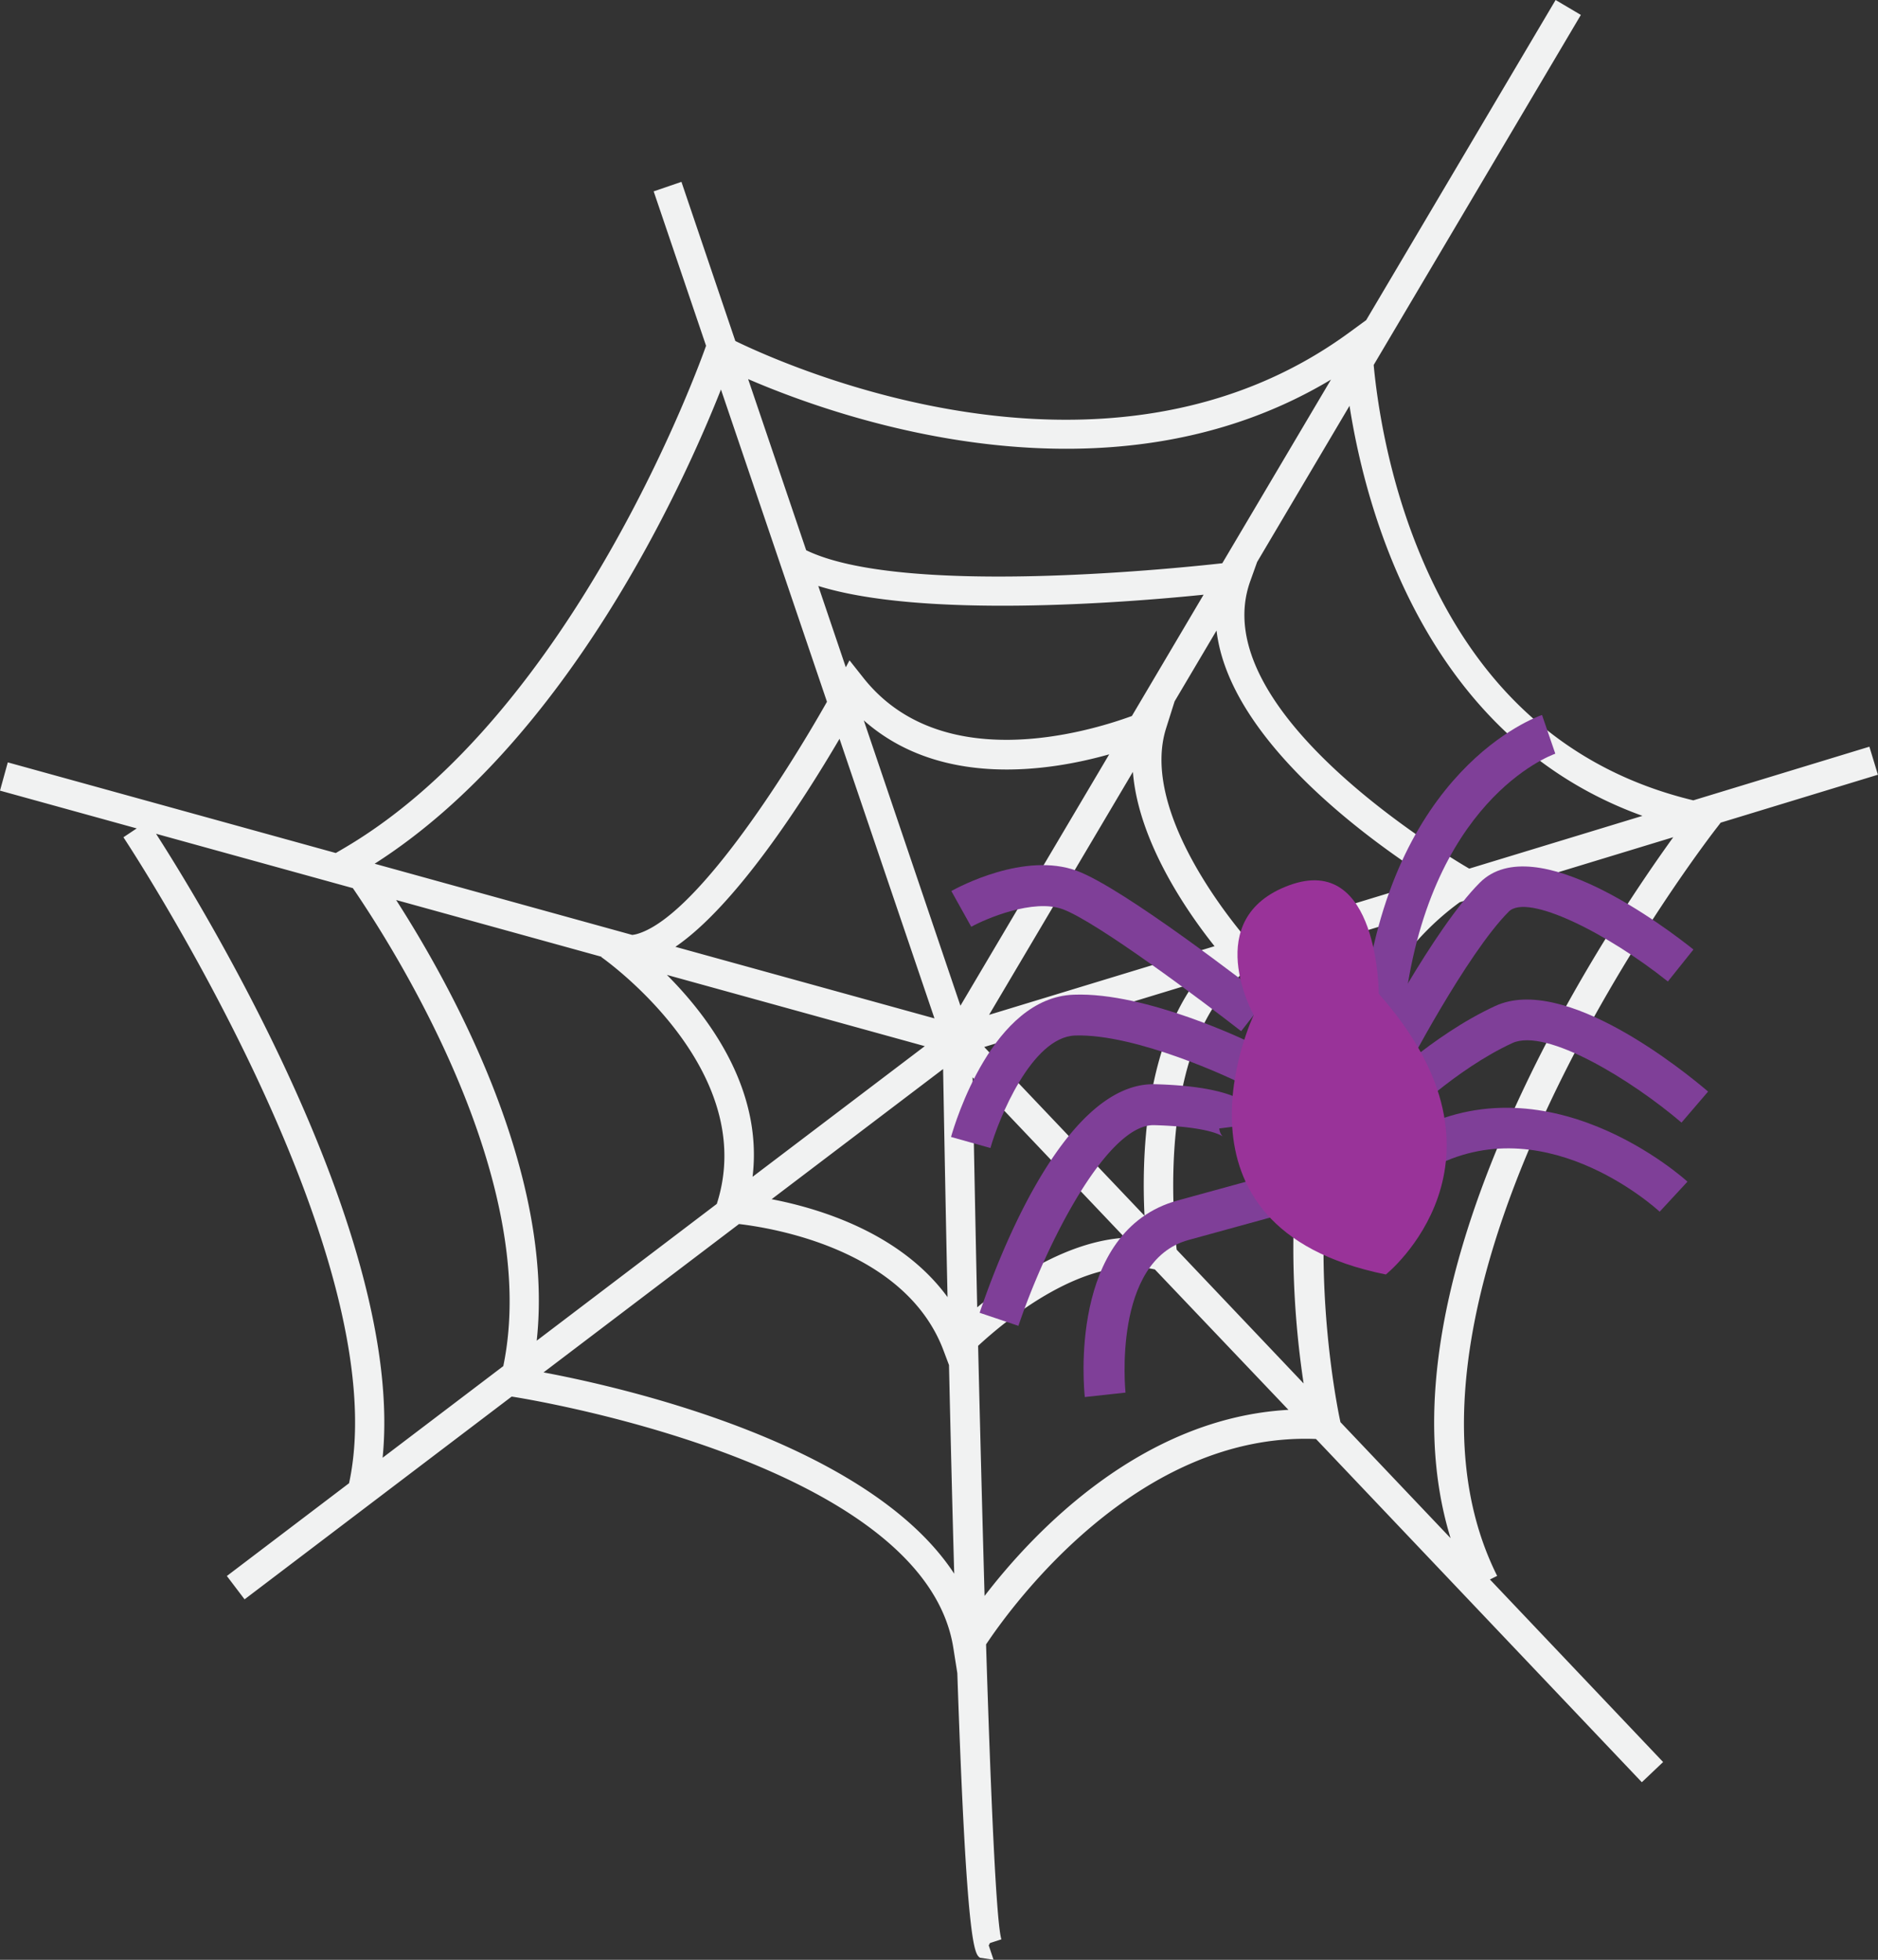 <svg id="Layer_1" data-name="Layer 1" xmlns="http://www.w3.org/2000/svg" viewBox="0 0 848.11 885">
  <rect x="0" y="0" width="848.11" height="885" fill="#333333" stroke="none"/>
  <defs>
    <style>
      .cls-1 {
        fill: #f1f2f2;
      }

      .cls-2 {
        fill: #7f3f98;
      }

      .cls-3 {
        fill: #939;
      }
    </style>
  </defs>
  <g>
    <path class="cls-1" d="M882.21,489.07l71-21.64-3.85-12.66L869.84,479c-57.17-13.77-99-51.42-123.93-112.51-14.33-35-18.95-68.39-20.41-84.09l93.56-158.08-11.4-6.74L722.11,262.14l-7.8,5.7c-108.92,79.57-252.62,15.63-277.09,3.73L412.88,199.7,400.34,204,424,273.72c-2.25,6.42-59.11,165.6-163.48,226.87l-3.73,2.19L108.66,461.85l-3.52,12.76,61.74,17.06-6,4c1.26,1.89,124.26,188.12,101.9,291.69l-55.19,41.9,8,10.54,120.62-91.56.46.07c1.86.28,185.66,28.86,199,113.42l1.8,11.39c4.21,124.06,7.78,126.79,10.24,128.53l6.12.91-2.17-6.48.55-1.07,5.17-1.68c-2.25-6.91-4.69-61.34-6.93-133.17,12.17-18.27,68.93-95.95,149-92.77l147.15,155,9.61-9.12L778,830.84l3.26-1.63c-64-127.9,97.55-335.77,99.19-337.85ZM846.89,486l-78.24,23.83c-7.34-4.25-120-70.76-98.91-129.75l3.12-8.72,41.73-70.53C722.27,350,749.87,451.1,846.89,486ZM347.52,723c8.22-75.77-38.46-160.09-63.49-199l92.75,25.63-.09.14c.72.5,71.79,50.39,52.16,111.46l0,0ZM616.76,466.13c2.47,31.69,24.87,63.71,36.87,78.73l-101.82,31ZM538.87,571.74,495.23,442.89c34.26,30.34,82.81,23.25,110.83,15.33ZM616.3,440.91c-20.53,7.5-86.3,26.91-121.25-17.22l-6.27-7.92-1.67,3.13-12.43-36.71c47.13,14.7,137.62,7.65,174,3.95ZM527.15,577.46l-117-32.32c27.36-18.68,57.77-66.05,74.12-93.94ZM406.31,557.82,522.77,590,445,649C449.72,609.77,425.6,577.14,406.31,557.82Zm124.74,42.51c.67,37.81,1.33,72,2,103-21.07-28.87-57.53-40-79.45-44.22Zm13.31,3.74,68.79,72.45c-26.16,1.61-51.62,18.93-66.7,31.42C545.66,672.1,545,636.65,544.36,604.07Zm5.25-13.69,95-28.93c-22.54,31.6-23.92,78.93-22.6,105.14Zm86.92,91.53c-1.52-13-9.45-96.94,33.2-127.41l1.72-1.23L735,533.9c-55.77,62.31-47.69,165.21-41.14,208.42Zm30.82-141.24c-11.24-13.45-46.58-59.41-35.59-94.23l3.83-12.13,18.94-32c5.89,50.07,70.84,96,97.16,112.68ZM706.21,289l-49.08,82.93c-26.93,3-145.57,14.65-187.92-5.88L443,288.77C485.5,307.12,605.93,349.19,706.21,289Zm-275.48,4.48,47.87,141c-19.14,33.82-59.82,97.71-86,104.93a14.55,14.55,0,0,1-1.95.36L274.33,507.62C361.69,451.89,414,335.8,430.73,293.47ZM175.61,494.09l88.88,24.55c20.27,29.67,85.09,132.94,67.94,215.84l-54.5,41.38C288,675.41,195.8,525.49,175.61,494.09Zm175,243.23,88.27-67c16.07,1.88,75.38,11.82,92.37,57.15l2.46,6.54c.81,36,1.59,67.3,2.36,94.22C497.52,769.4,387.29,744.2,350.59,737.32Zm199.17,101c-1-35.52-2-74.25-2.92-113,12.6-11.67,48.76-41.65,79.83-34.48L687,754.23C620.54,757.94,571.89,809.44,549.76,838.29Zm210.46-26.13L710.5,759.8l-.1-.45C710,757.64,673.56,591,764.37,525l96.42-29.36c-14.23,19.71-42.55,61.3-66.48,111.3C755,689.09,743.57,758,760.22,812.16Z" transform="translate(-105.14 -117.58)"/>
    <g>
      <path class="cls-2" d="M665.65,583.24c-17.16-13.38-65.11-49.37-80.58-55.08-13.27-4.88-34.8,4.32-41.31,7.93l-9-16.15c3.35-1.84,33.11-17.81,56.69-9.12,21,7.73,79,52.73,85.57,57.83Z" transform="translate(-105.14 -117.58)"/>
      <path class="cls-2" d="M552.42,636l-17.79-5c1.82-6.45,18.87-63,55.44-64.24,32.85-1.29,79.1,21.28,81.06,22.24L663,605.56c-.44-.21-44.21-21.25-72.31-20.37C571,585.87,556.08,623,552.42,636Z" transform="translate(-105.14 -117.58)"/>
      <path class="cls-2" d="M565.06,716.3l-17.51-5.9C553.42,693,584.13,606,626.87,607.19c30,.84,45.9,6.79,47.26,17.67l-18.36,2.3a6.28,6.28,0,0,0,1.55,3.66c-.2-.18-5.44-4.43-31-5.15H626C605.07,625.67,577.81,678.52,565.06,716.3Z" transform="translate(-105.14 -117.58)"/>
      <path class="cls-2" d="M595.05,748.45c-.34-3.06-7.76-75.1,41.89-88.76L679.54,648l4.91,17.83-42.61,11.71c-34.46,9.48-28.47,68.31-28.41,68.9Z" transform="translate(-105.14 -117.58)"/>
      <path class="cls-2" d="M739.11,574.86l-18.37-2.08c12.23-107.91,78-131.39,80.78-132.34l6,17.49C805.16,458.76,749.94,479.29,739.11,574.86Z" transform="translate(-105.14 -117.58)"/>
      <path class="cls-2" d="M739.19,602.58l-16.41-8.53c1.19-2.31,29.66-56.9,50.66-77.89,24.84-24.84,84.72,20.79,96.46,30.2L858.35,560.8c-27.19-21.72-63.4-40-71.83-31.57C767.52,548.22,739.47,602,739.19,602.58Z" transform="translate(-105.14 -117.58)"/>
      <path class="cls-2" d="M864.51,624.51c-22.48-19.17-61-42.94-76.39-35.91-25.8,11.91-49.3,35.19-49.53,35.43L725.51,611c1-1.05,26-25.82,54.86-39.13,31.38-14.56,85.61,29.63,96.15,38.63Z" transform="translate(-105.14 -117.58)"/>
      <path class="cls-2" d="M854.65,664.75c-2.19-2-54.32-49.12-106.13-18L739,630.86c63.8-38.24,127.58,19.73,128.2,20.33Z" transform="translate(-105.14 -117.58)"/>
      <path class="cls-3" d="M727.79,566.36s0-63.91-40.47-49-16,58.58-16,58.58S625.54,671.81,731,693.11C731,693.11,794.89,642,727.79,566.36Z" transform="translate(-105.14 -117.58)"/>
    </g>
  </g>
</svg>
